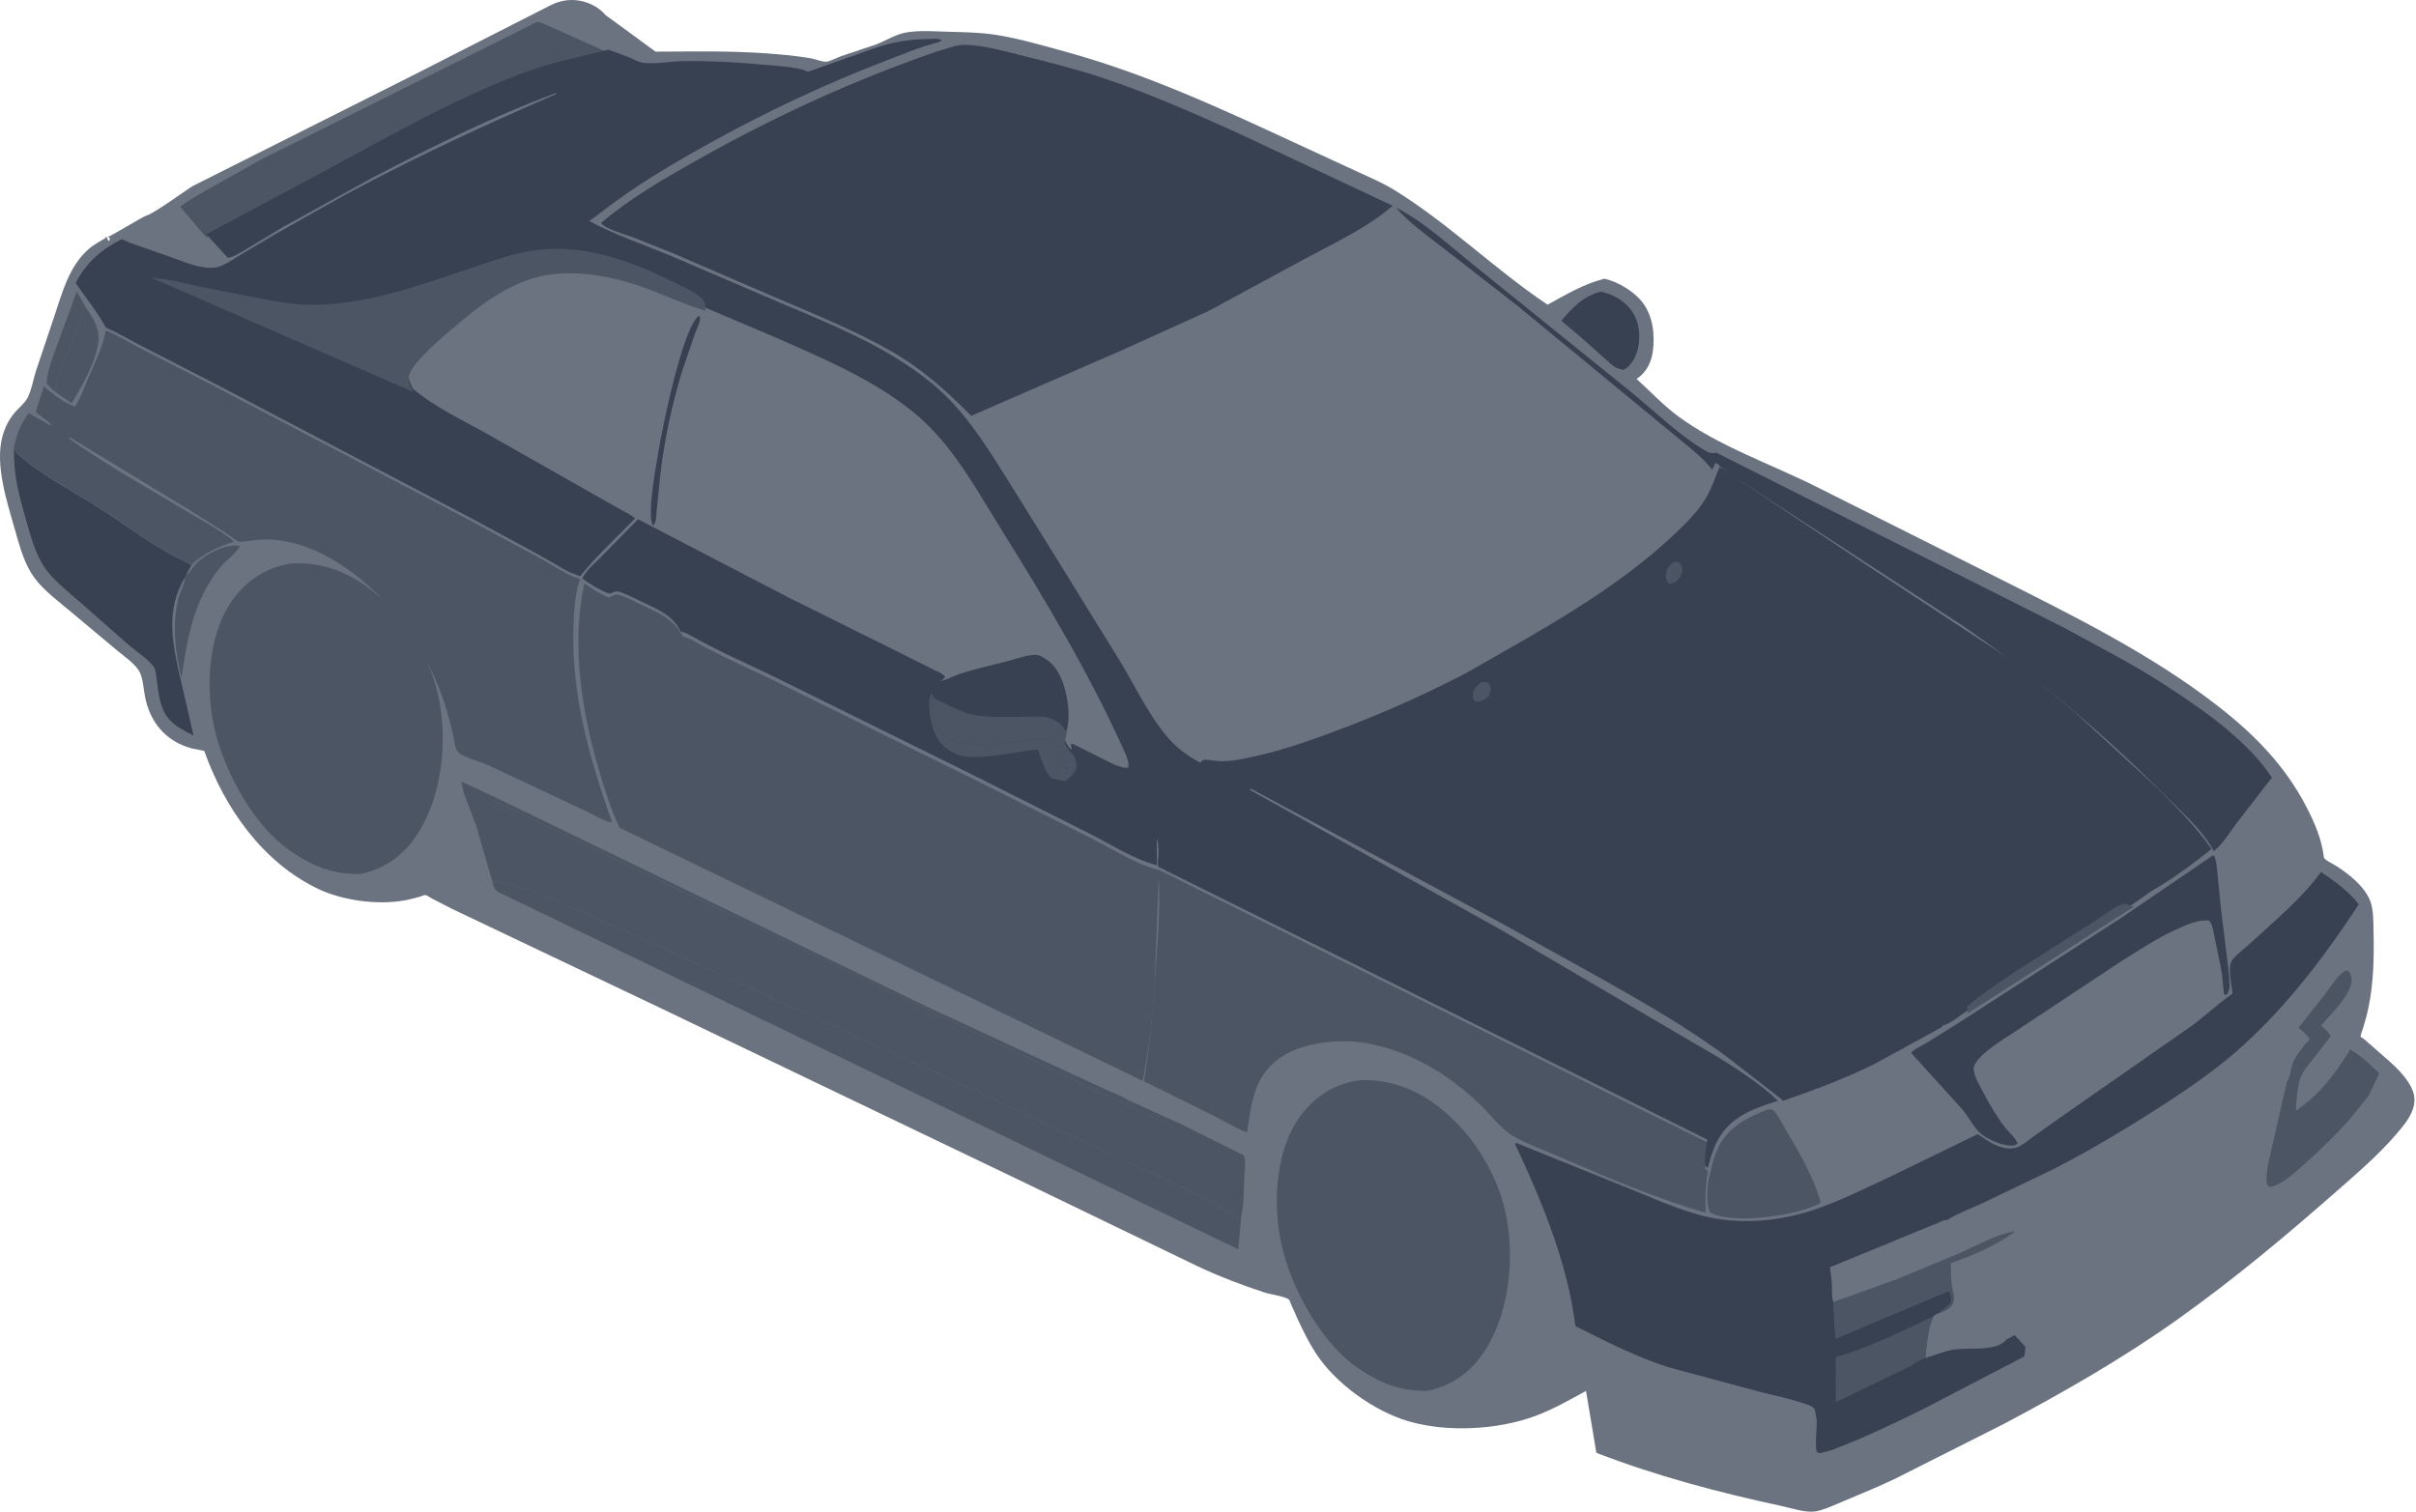 <svg width="944" height="591" viewBox="0 0 944 591" fill="none" xmlns="http://www.w3.org/2000/svg">
<path d="M223.605 0.665C249.4 21.165 263.4 26.101 229.9 9.665C233.295 10.601 219.9 2.165 223.605 0.665L233.4 5.165C237.863 6.967 230.745 4.009 234.4 7.165C237.81 10.11 230.319 -0.493 232.9 3.165L256.14 20.185C270.497 20.149 285.056 19.814 299.384 20.855C305.085 21.269 311.013 21.793 316.65 22.749C318.213 23.015 321.459 24.264 322.886 24.114C324.425 23.953 327.035 22.545 328.613 21.966L342.107 17.453C346.129 15.941 349.811 13.428 354.095 12.692C359.39 11.782 365.075 12.259 370.431 12.407C376.602 12.577 382.826 12.649 388.939 13.593C398.015 14.995 407.332 17.744 416.182 20.171C448.228 28.958 477.607 42.696 507.63 56.596L529.786 66.829C534.85 69.169 540.193 71.404 544.942 74.341C566.153 87.459 583.98 105.223 604.689 119.085C612.111 115.02 618.567 111.095 626.846 108.932C632.072 110.02 638.414 113.86 641.692 118.082C645.852 123.44 646.713 130.852 645.792 137.415C645.21 141.565 643.38 145.315 639.933 147.76L639.453 148.09C644.786 152.924 649.986 158.501 655.767 162.749C671.82 174.542 692.094 181.39 709.817 190.293L780.412 225.731C809.823 240.538 840.488 255.637 866.557 275.923C880.883 287.071 892.877 299.25 901.263 315.526C904.494 321.797 907.157 328.02 908.011 335.072C908.127 336.033 911.411 337.565 912.4 338.177C917.473 341.316 923.926 346.394 926.108 352.139C927.454 355.682 927.327 360.344 927.407 364.101C927.623 374.215 927.461 384.224 925.352 394.165C924.795 396.792 924.048 399.378 923.279 401.949C923.117 402.489 922.29 404.583 922.343 405.009C922.404 405.509 923.129 405.64 923.519 405.958L928.467 410.282C933.425 414.742 939.032 418.917 942.125 424.945C943.553 427.726 943.794 430.613 942.758 433.568C941.444 437.315 938.928 440.193 936.391 443.165C929.42 451.33 921.488 458.09 913.45 465.163C893.334 482.86 872.892 499.97 851.035 515.529C829.476 530.877 806.225 544.21 782.855 556.573L740.197 578.079L733.719 581.045L718.32 587.567C715.472 588.725 712.199 590.296 709.136 590.739C705.393 591.28 699.525 589.333 695.763 588.524C671.529 583.314 646.86 576.783 623.747 567.807L619.698 543.634C613.167 547.191 606.57 550.971 599.569 553.528C585.005 558.847 565.449 559.866 550.491 555.524C536.866 551.568 521.609 540.596 513.941 528.604C511.42 524.663 509.301 520.399 507.313 516.169L504.43 509.701C504.332 509.473 503.85 508.083 503.68 507.943C502.128 506.656 496.255 505.867 494.009 505.128C485.08 502.191 476.451 498.906 467.945 494.901L400.37 462.241L258.062 393.981L176.509 355.163L168.667 351.119C168.073 350.802 166.764 349.859 166.22 349.804C165.782 349.76 164.604 350.295 164.103 350.438C162.043 351.025 159.967 351.573 157.856 351.945C147.481 353.776 133.879 351.968 124.375 347.44C102.595 337.064 87.682 315.719 79.811 293.487L75.246 292.585C64.983 289.952 58.535 282.417 56.618 272.05C56.07 269.089 55.861 264.778 54.317 262.194C52.561 259.254 48.511 256.522 45.876 254.315L26.651 238.23C21.416 233.842 15.439 229.512 11.933 223.522C8.844 218.245 7.287 212.093 5.611 206.254C2.632 195.871 -1.919 181.681 0.869 170.915C1.883 166.999 3.619 163.53 6.386 160.551C7.865 158.959 9.805 157.348 10.797 155.415C12.374 152.341 13.044 148.075 14.121 144.743L21.222 123.609C24.295 114.442 26.917 104.234 34.424 97.542C36.576 95.624 39.252 94.191 41.726 92.728C51.018 113.861 34.187 90.594 42.628 94.165C44.221 91.594 38.627 93.107 41.726 92.728C43.085 92.562 56.115 84.429 57.4 84.165C59.933 83.644 73.057 73.988 75.4 72.665L161.9 29.165L214.9 2.165C234.079 -7.823 249.4 21.165 223.605 0.665Z" fill="#6B7280"/>
<path d="M273.069 123.415C273.453 123.87 273.598 123.905 273.538 124.665C273.411 126.301 272.085 128.87 271.511 130.457L266.378 145.526C262.444 158.639 259.655 171.603 258.04 185.201L256.549 199.934C256.392 201.765 256.519 204.106 255.15 205.491C252.61 201.54 256.49 181.243 257.381 175.884C258.851 167.035 266.802 127.887 273.069 123.415Z" fill="#374151"/>
<path d="M21.633 153.207C20.3 152.237 19.313 151.154 18.232 149.915C18.38 145.037 20.592 139.784 22.215 135.221L30.008 113.966L33.222 119.619C32.193 122.794 31.379 126.016 30.109 129.107C27.017 136.636 22.044 144.95 21.633 153.207Z" fill="#4B5563"/>
<path d="M33.222 119.619C36.352 124.332 39.326 128.47 38.313 134.415C36.934 142.513 32.17 150.649 27.982 157.607L21.633 153.207C22.044 144.95 27.017 136.636 30.109 129.107C31.379 126.016 32.193 122.794 33.222 119.619Z" fill="#4B5563"/>
<path d="M72.641 225.036L73.175 224.541C74.507 223.271 75.4 221.631 76.65 220.292C80.084 216.615 86.802 213.3 91.9 213.165C92.508 213.149 93.099 213.273 93.692 213.382C93.009 215.567 87.719 219.66 86.018 221.748C75.689 234.432 73.157 249.334 70.925 265.034C68.419 254.268 67.172 244.776 69.717 233.795C70.316 231.211 72.274 228.208 72.294 225.639L72.641 225.036Z" fill="#4B5563"/>
<path d="M194.264 311.996L361.953 393.353L419.473 420.028L433.507 426.479C435.697 427.481 438.519 428.411 440.451 429.765L460.017 438.707L458.055 440.222L452.743 438.139L452.341 437.912C448.378 435.433 443.65 433.374 439.333 431.555L192.812 312.864L194.264 311.996Z" fill="#4B5563"/>
<path d="M617.809 131.895L610.087 125.395C614.181 120.211 618.958 115.531 625.593 113.973C630.861 115.256 635.33 117.766 638.2 122.518C640.655 126.581 641.044 132.095 639.872 136.658C639.16 139.431 637.278 143.08 634.612 144.433C633.973 144.757 633.527 144.386 632.898 144.17C631.22 143.957 629.813 142.553 628.57 141.508L617.809 131.895Z" fill="#374151"/>
<path d="M690.495 433.657C691.333 433.603 691.975 433.479 692.753 433.875C694.003 434.512 695.977 438.54 696.756 439.845C702.296 449.121 708.569 459.739 711.448 470.149C704.512 473.662 695.713 475.151 688.022 475.856C682.359 476.45 673.29 476.557 668.228 473.914C666.605 470.985 666.903 463.913 667.712 460.7C668.594 457.198 669.133 453.764 670.513 450.383C674.382 440.902 681.622 437.315 690.495 433.657Z" fill="#4B5563"/>
<path d="M864.52 334.415L865.125 334.534C866.112 336.576 866.207 339.439 866.448 341.685L867.779 355.052L870.583 377.897L871.012 382.415C871.098 384.941 871.601 386.997 869.812 388.915C869.562 388.802 869.258 388.767 869.062 388.575C868.808 388.326 868.401 382.173 868.262 381.202C867.633 376.775 866.505 372.462 865.62 368.089C865.097 365.505 864.792 361.955 863.275 359.81C859.187 359.147 853.844 361.648 850.127 363.352C842.425 366.883 835.457 371.538 828.309 376.03L791.004 400.741C785.616 404.489 779.561 407.801 774.703 412.217C773.025 413.741 771.886 415.184 771.109 417.309C771.351 420.634 772.978 423.303 774.502 426.193C777.223 431.354 780.025 436.227 783.572 440.878C785.117 442.643 787.479 444.748 788.349 446.915C787.15 447.864 786.642 447.763 785.089 447.694C781.823 447.55 776.823 445.374 774.227 443.307C771.512 441.146 769.145 436.425 766.786 433.649L746.729 411.474C748.177 409.827 750.978 408.673 752.867 407.544L765.736 399.491L828.844 358.73L864.52 334.415Z" fill="#374151"/>
<path d="M80.64 92.798L70.385 80.813C73.312 78.453 76.711 76.701 79.918 74.755L101.931 62.393L209.82 8.579C211.662 8.737 213.496 9.779 215.195 10.504L237.746 20.626L236.788 20.885C226.85 23.521 217.185 25.182 207.4 28.684C180.396 38.349 155.141 52.778 129.979 66.364L80.64 92.798Z" fill="#4B5563"/>
<path d="M72.294 225.639C64.45 238.496 67.435 252.002 70.583 265.639L75.623 287.477C72.242 285.752 68.551 283.965 66.025 281.053C62.587 277.088 61.946 271.212 61.305 266.184C61.126 264.775 60.969 262.032 60.205 260.843C58.259 257.812 53.201 254.605 50.4 252.193L32.39 236.3C28.311 232.722 23.965 229.314 20.261 225.342C14.373 219.025 12.574 211.42 10.236 203.391C7.396 193.635 5.123 185.167 5.516 174.926C5.891 176.206 6.233 176.876 7.244 177.773C16.461 185.95 28.518 191.966 38.9 198.635C48.182 204.597 57.098 211.393 66.775 216.699L74.861 220.788C74.108 222.167 73.217 223.58 72.641 225.036L72.294 225.639Z" fill="#374151"/>
<path d="M192.344 344.393C197.798 345.09 202.838 346.352 207.994 348.293C223.894 354.279 239.516 362.03 255.108 368.853L380.397 425.959L444.433 455.956C458.038 462.373 472.325 468.213 484.917 476.459L483.811 488.261L194.9 348.754C193.143 347.734 192.828 346.265 192.344 344.393Z" fill="#4B5563"/>
<path d="M669.012 183.567C665.488 179.094 661.191 175.748 656.826 172.15L592.949 119.524L564.758 97.593C558.007 92.318 551.083 87.582 545.383 81.126C556.018 86.421 565.55 95.331 574.806 102.773L636.598 152.645C646.207 160.415 655.799 169.977 666.439 176.222C667.886 177.071 668.984 177.281 670.65 176.941L806.697 245.444C819.81 252.689 833.339 259.503 845.892 267.689C860.745 277.377 877.744 288.974 887.708 303.894L873.962 321.643C871.078 325.4 868.706 329.66 864.996 332.663C860.568 324.268 851.975 316.958 845.326 310.263C821.276 286.045 795.325 264.392 767.336 244.859L714.756 210.556L682.134 189.342C678.776 187.076 674.727 185.021 671.906 182.138C671.253 181.471 671.196 181.224 670.301 180.914L669.012 183.567Z" fill="#374151"/>
<path d="M906.892 400.844C908.34 402.133 909.742 403.249 910.658 404.99L903.23 414.596C901.673 416.558 899.807 418.623 898.947 421.005C897.513 424.974 897.312 429.921 897.067 434.112C906.411 427.79 912.473 419.634 918.323 410.201C922.654 412.748 926.071 415.951 929.651 419.446L925.657 427.966L918.638 436.789C912.963 443.296 906.262 449.827 899.774 455.526C896.775 458.159 893.392 461.347 889.716 463C888.055 463.747 887.787 464.096 886.083 463.48C884.873 460.826 886.088 456.037 886.616 453.17L893.566 422.785C894.489 421.904 895.363 417.257 895.748 415.798C896.867 412.829 898.996 410.385 900.896 407.883C901.485 407.653 902.07 406.629 902.476 406.115C903.741 404.252 905.419 402.554 906.892 400.844Z" fill="#4B5563"/>
<path d="M181.245 310.003L180.226 305.458L194.264 311.996L192.812 312.864L439.333 431.555C443.65 433.374 448.378 435.433 452.341 437.912L452.743 438.139L458.055 440.222L460.017 438.707L485.96 451.633C486.964 453.878 486.282 457.237 486.176 459.661C485.961 464.597 486.155 469.845 485.109 474.693L485.06 474.75L484.917 476.459C472.325 468.213 458.038 462.373 444.433 455.956L380.397 425.959L255.108 368.853C239.516 362.03 223.894 354.279 207.994 348.293C202.838 346.352 197.798 345.09 192.344 344.393L186.126 322.961L181.245 310.003Z" fill="#4B5563"/>
<path d="M458.055 440.222L460.017 438.707L485.96 451.633L485.808 452.816L485.15 453.264C480.21 452.075 476.341 449.235 471.93 446.915L458.055 440.222Z" fill="#4B5563"/>
<path d="M530.703 422.266C539.976 421.606 549.181 424.205 557.072 429.09C572.348 438.548 584.314 456.12 588.178 473.598C592.031 491.019 589.916 512.911 580.082 528.048C574.739 536.271 567.453 541.52 557.912 543.563C547.251 543.949 538.726 540.358 530.119 534.33C515.055 523.781 503.03 500.668 500.035 482.907C497.502 467.889 498.818 448.993 508.013 436.282C513.545 428.636 521.358 423.653 530.703 422.266Z" fill="#4B5563"/>
<path d="M113.703 220.266C122.976 219.606 132.181 222.205 140.072 227.09C155.348 236.548 167.314 254.12 171.178 271.598C175.031 289.019 172.916 310.911 163.082 326.048C157.739 334.271 150.453 339.52 140.912 341.563C130.251 341.949 121.726 338.358 113.119 332.33C98.055 321.781 86.03 298.668 83.035 280.907C80.502 265.889 81.818 246.993 91.013 234.282C96.545 226.636 104.358 221.653 113.703 220.266Z" fill="#4B5563"/>
<path d="M902.476 406.115C901.196 404.333 899.779 403.08 898.113 401.681L908.418 388.647C910.652 385.76 913.535 380.628 916.9 379.193L917.827 379.695C918.298 380.495 918.609 381.129 918.769 382.06C919.782 387.945 910.354 396.662 906.892 400.844C905.419 402.554 903.741 404.252 902.476 406.115Z" fill="#4B5563"/>
<path d="M716.334 508.867L740.612 500.161L764.75 490.169C771.716 487.167 779.942 482.313 787.445 481.274C780.702 486.301 770.229 491.133 762.21 493.589C762.305 497.51 762.222 501.36 763.215 505.172C763.587 506.598 763.623 508.696 762.794 509.939C761.565 511.783 759.502 512.659 757.472 513.312C759.184 511.989 760.808 510.737 762.273 509.13C762.458 507.54 762.467 506.611 762.037 505.071L761.15 504.638L717.187 523.18L716.334 508.867Z" fill="#4B5563"/>
<path d="M452.561 339.865L667.053 446.475C666.714 449.695 665.755 453.542 666.259 456.734L667.267 457.638C667.381 458.3 667.043 459.61 666.938 460.289C666.234 464.835 666.388 469.394 666.393 473.985C646.809 468.232 628.068 460.307 609.39 452.151C603.427 449.547 596.883 447.272 591.269 444.042C586.752 441.444 582.814 436.154 579.097 432.482C566.578 420.11 550.975 410.63 533.498 407.634C523.156 405.861 508.253 407.386 499.602 413.834C489.817 421.128 488.866 431.419 487.279 442.586C482.721 440.896 478.569 438.252 474.228 436.084L446.966 422.583C449.423 407.496 450.611 392.657 451.673 377.436C452.516 365.354 453.472 352.581 452.61 340.485L452.561 339.865Z" fill="#4B5563"/>
<path d="M41.371 129.165C46.079 131.144 50.495 133.853 55.038 136.189L84.573 151.36L184.9 204.058L210.648 217.99L221.755 224.364C223.338 225.173 225.032 225.569 226.635 226.367C224.643 232.026 224.339 238.159 224.094 244.101C222.982 271.058 230.313 296.273 239.153 321.432C236.392 321.236 232.28 318.592 229.666 317.343L190.245 298.825C187.581 297.611 180.929 295.946 179.023 293.959C177.713 292.593 177.336 288.375 176.911 286.54C175.953 282.403 174.842 278.236 173.466 274.218C169.001 261.187 161.772 247.949 152.583 237.629C140.986 224.606 124.262 211.996 106.211 210.892C103.379 210.719 100.513 210.99 97.704 211.34C96.636 211.472 94.331 211.936 93.308 211.635C91.889 211.218 89.501 209.119 88.186 208.258L73.938 199.289L27.399 170.962L26.83 171.29C41.267 181.613 57.331 190.436 72.54 199.615C78.841 203.419 85.831 206.949 91.444 211.661C84.934 213.85 80.026 215.966 74.861 220.663L66.775 216.574C57.097 211.268 48.182 204.472 38.9 198.51C28.518 191.841 16.461 185.825 7.243 177.648C6.232 176.751 5.89 176.081 5.516 174.801C6.404 169.863 8.184 165.455 11.229 161.466L19.399 166.117L20.051 165.79L13.936 161.025L17.142 151.107C21.067 154.21 24.522 157.196 29.297 158.951C31.491 155.588 32.796 151.701 34.385 148.04C37.109 141.764 40.045 135.939 41.371 129.165Z" fill="#4B5563"/>
<path d="M593.12 449.565L591.955 447.164L592.4 446.695L638.113 465.159C648.841 469.513 660.463 474.858 671.978 476.51C682.767 478.058 693.509 477.123 704.013 474.268C715.499 471.146 727.567 465.002 738.361 459.988L772.77 443.248C776.956 446.124 782.383 450.076 787.797 448.519C789.956 447.898 792.289 445.833 794.079 444.523L804.966 436.781L856.337 400.953C861.808 396.916 866.731 392.248 872.32 388.334C871.997 384.789 870.09 377.569 872.407 374.938C874.608 372.44 877.486 370.324 879.941 368.053C889.427 359.275 899.217 351.344 906.869 340.792C912.373 344.527 917.462 348.145 921.635 353.414C909.036 372.821 894.506 391.941 877.416 407.714C866.528 417.763 853.974 426.28 841.509 434.219C828.825 442.298 815.837 449.992 802.463 456.876L774.607 470.246C770.134 472.32 764.951 474.175 760.802 476.812C759.255 476.858 758.734 477.23 757.4 477.919L755.431 478.661L714.996 495.287C715.317 497.508 715.674 499.742 715.761 501.987C715.848 504.233 715.605 506.731 716.334 508.867L717.187 523.18L761.15 504.638L762.037 505.071C762.467 506.611 762.458 507.54 762.273 509.13C760.808 510.737 759.184 511.989 757.472 513.312C756.567 513.557 756.138 513.827 755.439 514.448C753.173 519.232 752.829 525.527 752.226 530.771L760.862 527.988C765.759 526.659 770.937 527.457 775.967 526.857C778.747 526.526 782.155 525.85 783.972 523.558L787.143 521.797L791.389 526.414C791.319 527.709 791.155 528.897 790.921 530.167L752.019 550.414C739.914 556.433 728.222 561.982 715.564 566.811L710.812 568.021L709.771 567.294C709.162 563.608 709.874 559.073 709.871 555.279L709.15 551.089C708.414 549.511 706.595 549.106 705.065 548.584C699.389 546.65 693.345 545.427 687.528 543.953L652.135 534.42C639.159 530.344 627.678 524.315 615.568 518.292C612.599 494.45 603.157 471.16 593.12 449.565Z" fill="#374151"/>
<path d="M755.439 514.448C753.173 519.232 752.829 525.527 752.226 530.771C750.148 531.371 747.225 533.544 745.157 534.557L717.309 548.065L717.259 530.425C730.614 526.457 742.914 520.431 755.439 514.448Z" fill="#4B5563"/>
<path d="M452.853 340.085L451.274 381.967C450.584 395.616 449.074 409.006 446.478 422.428L242.102 323.527C238.634 316.171 236.347 308.741 234.041 300.966C227.254 278.077 223.158 251.575 228.344 228C230.891 229.782 233.393 231.523 236.22 232.832C237.245 233.306 238.095 233.873 239.237 233.948C241.111 233.118 241.642 232.748 243.683 233.511C246.519 234.571 249.325 236.054 252.065 237.353C258.059 240.194 263.773 242.523 266.818 248.787C268.412 249.14 269.289 249.512 270.72 250.334C281.468 256.508 293.379 261.495 304.506 267.014L381.165 304.909L426.72 327.818C435 332.005 443.886 337.81 452.853 340.085Z" fill="#4B5563"/>
<path d="M238.417 233.244C240.291 232.414 240.822 232.044 242.863 232.807C245.699 233.867 248.505 235.35 251.245 236.649C257.239 239.49 262.953 241.819 265.998 248.083C265.996 249.415 265.854 250.774 265.588 252.08C265.233 253.818 264.574 255.126 263.15 256.136C257.974 255.501 253.891 253.3 249.275 251.111C246.923 249.995 244.445 249.098 242.213 247.747C239.142 245.889 237.187 243.768 236.393 240.247L236.042 239.227L236.9 238.553C241.037 239.567 244.617 241.997 248.441 243.769C251.876 245.361 255.526 246.552 258.9 248.262C259.631 248.633 263.288 251.073 263.888 251.051C264.211 251.04 264.454 250.739 264.736 250.583C264.7 249.305 264.556 247.483 263.572 246.612C261.62 244.886 257.01 244.495 254.478 243.535C250.434 242.001 246.988 239.918 243.234 237.843C241.315 236.782 239.196 236.063 237.596 234.526L238.417 233.244Z" fill="#4B5563"/>
<path d="M236.393 240.247L236.042 239.227L236.9 238.553C241.037 239.567 244.617 241.997 248.441 243.769C251.876 245.361 255.526 246.552 258.9 248.262C259.631 248.633 263.288 251.073 263.888 251.051C264.211 251.04 264.454 250.739 264.736 250.583C264.582 251.968 264.208 252.619 263.418 253.711C263.1 254.152 263.212 254.153 262.571 254.167C260.646 254.207 257.783 252.372 256.053 251.49C250.024 248.415 242.375 245.024 237.277 240.527L236.928 240.207L236.393 240.247Z" fill="#4B5563"/>
<path d="M366.091 20.107C369.216 19.349 373.513 17.509 376.636 17.529C384.304 17.578 392.982 20.155 400.424 21.997C410.694 24.537 420.964 27.151 431.004 30.503C448.543 36.358 465.664 43.891 482.512 51.473L544.148 80.412C534.076 89.191 520.608 95.302 508.899 101.665L472.092 121.617L437.774 137.137L379.473 162.514C369.519 152.467 360.107 143.998 347.729 136.974C333.7 129.014 318.174 122.801 303.342 116.408L262.885 98.954L247.996 93.016C244.603 91.74 240.912 90.714 237.649 89.154C236.531 88.619 235.541 88.174 234.902 87.103C246.355 77.377 259.752 69.674 272.81 62.327C302.993 45.346 333.353 31.433 366.091 20.107Z" fill="#374151"/>
<path d="M315.651 28.066L341.19 19.02C348.497 16.457 354.912 15.385 362.663 15.252C364.408 15.223 366.407 14.911 367.994 15.675L366.93 16.406C359.325 18.369 351.921 21.512 344.599 24.333C321.643 33.175 299.765 43.576 278.215 55.432C263.037 63.781 247.931 72.719 234.273 83.41L234.261 83.447L230.229 86.377C240.3 91.824 250.872 95.354 261.418 99.684L299.136 115.894C321.483 125.491 345.814 134.533 364.651 150.278C376.232 159.958 384.475 172.775 392.398 185.434L409.718 213.263L437.908 258.88C444.054 269.09 449.184 280.35 457.208 289.267C460.504 292.929 464.61 295.683 468.875 298.085C469.532 297.877 469.779 297.124 470.15 297.016C471.351 296.668 474.858 297.488 476.38 297.457L477.186 297.487C481.136 297.607 484.735 296.762 488.576 295.973C496.165 294.415 503.564 292.213 510.882 289.684C531.86 282.435 553.023 273.421 572.739 263.139L596.131 249.762C616.876 237.773 637.858 224.531 655.231 207.878C659.602 203.688 664.085 199.149 667.042 193.813C669.016 190.25 670.298 186.28 671.878 182.53L731.793 222.47L783.678 256.588C793.089 263.35 801.951 270.853 810.743 278.393L842.767 307.847C850.36 315.555 857.923 322.893 864.111 331.817C856.856 337.592 848.503 343.809 840.435 348.359L833.623 353.185L768.798 394.874C766.613 396.308 761.501 400.57 759.165 400.754L758.66 401.454L732.4 415.86C720.893 421.549 708.823 426.012 696.723 430.238L696.028 429.571L675.426 413.562C659.181 401.422 641.195 391.186 623.544 381.266L586.075 360.508L488.65 308.203L488.457 308.777L585.664 362.969L671.672 413.407C671.818 413.498 673.624 414.668 673.709 414.652C681.014 419.371 688.414 424.139 694.661 430.233C685.049 433.266 675.831 436.469 670.93 446.063C669.233 449.387 668.2 452.934 667.267 456.532L666.259 455.629C665.755 452.437 666.714 448.59 667.053 445.37L452.561 338.76C452.386 337.923 452.336 337.265 452.442 336.414C452.807 333.465 452.796 330.413 451.979 327.523L452.033 338.15C443.066 335.875 434.18 330.07 425.9 325.883L380.345 302.974L303.686 265.079C292.559 259.56 280.648 254.573 269.9 248.399C268.469 247.577 267.592 247.205 265.998 246.852C262.953 240.588 257.239 238.259 251.245 235.418C248.505 234.119 245.699 232.636 242.863 231.576C240.822 230.813 240.291 231.183 238.417 232.013C237.275 231.938 236.425 231.371 235.4 230.897C232.573 229.588 230.071 227.847 227.524 226.065C229.137 222.812 232.375 220.185 234.898 217.622L249.309 202.959L308.306 233.633L354.077 256.36L364.62 261.646C366.17 262.429 368.125 263.111 369.288 264.434C368.781 265.274 368.283 265.698 367.501 266.283C370.218 265.573 372.672 264.125 375.347 263.26C381.37 261.311 387.69 259.968 393.821 258.379C397.091 257.532 402.468 255.381 405.857 256.1C406.548 256.246 407.611 256.999 408.271 257.385C412.656 259.953 414.95 264.915 416.177 269.682C417.421 274.517 418.13 280.519 416.826 285.386C416.404 286.953 415.665 288.356 416.38 289.934C416.777 290.809 417.931 292.684 418.791 293.077L418.415 290.934L418.9 290.612L435.283 298.768C436.761 299.355 439.497 300.552 440.909 299.934C441.121 297.635 440.205 295.604 439.281 293.549C425.844 263.649 408.623 234.769 391.275 206.99C381.436 191.235 372.347 174.073 357.919 161.949C342.33 148.848 321.988 140.241 303.461 132.068L275.658 120.26L275.17 120.113C266.535 117.436 258.222 113.397 249.65 110.454C239.05 106.814 227.435 104.757 216.258 105.904C200.994 107.469 187.906 117.656 176.641 127.3C171.773 131.468 166.565 135.927 162.518 140.912C161.146 142.601 159.298 145.214 159.67 147.542C159.906 149.015 160.608 150.52 161.25 151.86C170.152 159.327 180.549 164.053 190.581 169.725L233.072 193.827L243.661 199.804C245.127 200.632 247.004 201.396 248.117 202.655C240.9 210.123 233.093 217.16 226.635 225.261C225.032 224.463 223.338 224.067 221.755 223.258L210.648 216.884L184.9 202.952L84.573 150.254L55.038 135.083C50.495 132.747 46.08 130.038 41.371 128.059C38.163 122.036 33.418 116.28 29.549 110.611C33.752 102.554 39.556 97.513 47.575 93.48L50.752 94.898L66.65 100.461C71.838 102.237 78.482 105.347 84.041 104.556C87.589 104.05 90.987 101.379 94.007 99.573L107.312 91.684L126.959 80.547C156.255 64.095 186.558 50.12 217.348 36.75L217.15 36.399C192.574 45.474 168.648 57.46 145.4 69.51L110.626 88.703L95.264 97.932C93.573 98.903 90.88 100.671 88.949 100.713L80.64 91.567L129.979 65.133C155.141 51.547 180.396 37.118 207.4 27.453C217.185 23.951 226.85 22.29 236.788 19.654L237.746 19.395L245.843 22.411C247.535 23.195 249.551 24.31 251.408 24.546C256.085 25.139 261.725 24 266.502 23.913C277.445 23.715 288.437 24.356 299.331 25.366C304.06 25.804 309.445 26.057 314.016 27.357L315.651 28.066Z" fill="#374151"/>
<path d="M578.66 266.684C579.488 266.52 580.306 266.577 581.15 266.579C581.492 266.963 581.866 267.332 582.08 267.812C582.676 269.147 582.278 270.389 581.888 271.684C580.851 272.945 580.152 273.318 578.65 273.963C577.7 274.229 577.184 274.228 576.218 274.184C575.631 273.067 575.388 272.787 575.483 271.54C575.671 269.086 576.883 268.161 578.66 266.684Z" fill="#4B5563"/>
<path d="M653.433 219.914C654.707 219.462 654.907 219.53 656.241 219.831C657.152 221.123 657.361 221.42 657.322 222.997C657.273 224.963 656.017 226.174 654.65 227.419C653.518 228.026 653.29 228.091 652.007 228.062C651.18 226.865 650.896 226.051 650.971 224.57C651.071 222.564 652.053 221.267 653.433 219.914Z" fill="#4B5563"/>
<path d="M768.798 396.104L768.568 393.414C774.354 388.479 780.643 384.284 786.931 380.026L819.217 359.479C822.201 357.666 825.965 354.477 829.15 353.425C830.825 352.872 832.093 353.789 833.623 354.415L768.798 396.104Z" fill="#4B5563"/>
<path d="M420.122 296.167C420.468 297.348 420.645 298.449 420.806 299.664C420.037 302.204 418.333 303.52 416.453 305.266C415.034 304.995 411.882 304.748 410.747 304.039C408.923 302.9 406.951 297.113 406.207 295.005C406.123 294.767 405.571 293.014 405.501 292.956C405.322 292.81 405.041 292.996 404.811 293.016C396.012 293.804 386.496 296.583 377.654 295.727C375.389 295.507 373.26 294.75 371.315 293.57C366.817 290.841 364.983 287.061 363.873 282.083C363.262 279.343 362.393 273.372 363.937 270.938L364.324 271.671C363.807 275.973 364.24 282.138 367.012 285.628C368.536 287.547 370.129 288.469 372.4 289.256L373.146 289.519C378.962 291.471 386.035 290.865 392.045 290.328L409.332 288.63C409.469 288.616 409.634 288.502 409.743 288.586C411.365 289.831 413.509 293.917 414.504 295.836C415.205 297.19 415.699 298.534 415.97 300.04L417.46 299.914L417.092 300.649C416.586 301.733 416.73 301.29 416.65 302.518C418.207 302.368 418.691 301.478 419.797 300.414L420.122 296.167Z" fill="#4B5563"/>
<path d="M364.324 271.671C364.742 272.387 364.851 272.941 365.622 273.287C370.768 275.594 374.948 278.336 380.619 279.392C387.044 280.59 393.866 280.207 400.381 280.156C404.001 280.127 408.069 279.568 411.4 281.148L412.023 281.435C414.283 282.522 415.215 283.702 416.382 285.841L416.826 286.617C416.404 288.184 415.665 289.587 416.38 291.165C416.777 292.04 417.931 293.915 418.791 294.308L420.122 296.167L419.797 300.414C418.691 301.478 418.207 302.368 416.65 302.518C416.73 301.29 416.586 301.733 417.092 300.649L417.46 299.914L415.97 300.04C415.699 298.534 415.205 297.19 414.504 295.836C413.509 293.917 411.365 289.831 409.743 288.586C409.634 288.502 409.469 288.616 409.332 288.63L392.045 290.328C386.035 290.865 378.962 291.471 373.146 289.519L372.4 289.256C370.129 288.469 368.536 287.547 367.012 285.628C364.24 282.138 363.807 275.973 364.324 271.671Z" fill="#4B5563"/>
<path d="M722.956 285.173C719.99 284.474 717.96 284.613 715.114 285.779C711.523 287.251 708.084 289.722 704.777 291.759L687.044 302.764C679.941 307.194 672.005 311.328 665.284 316.274C663.955 317.252 662.829 318.441 662.237 320.001C661.749 321.29 662.144 320.564 661.4 321.68C659.766 320.838 658.45 319.381 657.122 318.121C662.273 309.691 704.766 285.344 714.772 282.039C718.722 280.735 721.524 282.073 724.934 283.915L722.956 285.173Z" fill="#374151"/>
<path d="M161.25 153.09L58.941 108.46C65.312 108.96 71.337 110.526 77.548 111.914L99.853 116.307C107.631 117.768 115.448 119.308 123.4 119.138C143.755 118.702 163.177 111.835 182.225 105.4C193.129 101.717 202.818 97.957 214.423 97.319C231.569 96.376 248.995 103.049 264.032 110.66C267.242 112.286 271.338 113.955 273.976 116.433C275.724 118.076 275.617 119.205 275.658 121.49L275.17 121.343C266.535 118.666 258.222 114.627 249.65 111.684C239.05 108.044 227.435 105.987 216.258 107.134C200.994 108.699 187.906 118.886 176.641 128.53C171.773 132.698 166.565 137.157 162.518 142.142C161.146 143.831 159.298 146.444 159.67 148.772C159.906 150.245 160.608 151.75 161.25 153.09Z" fill="#4B5563"/>
</svg>
